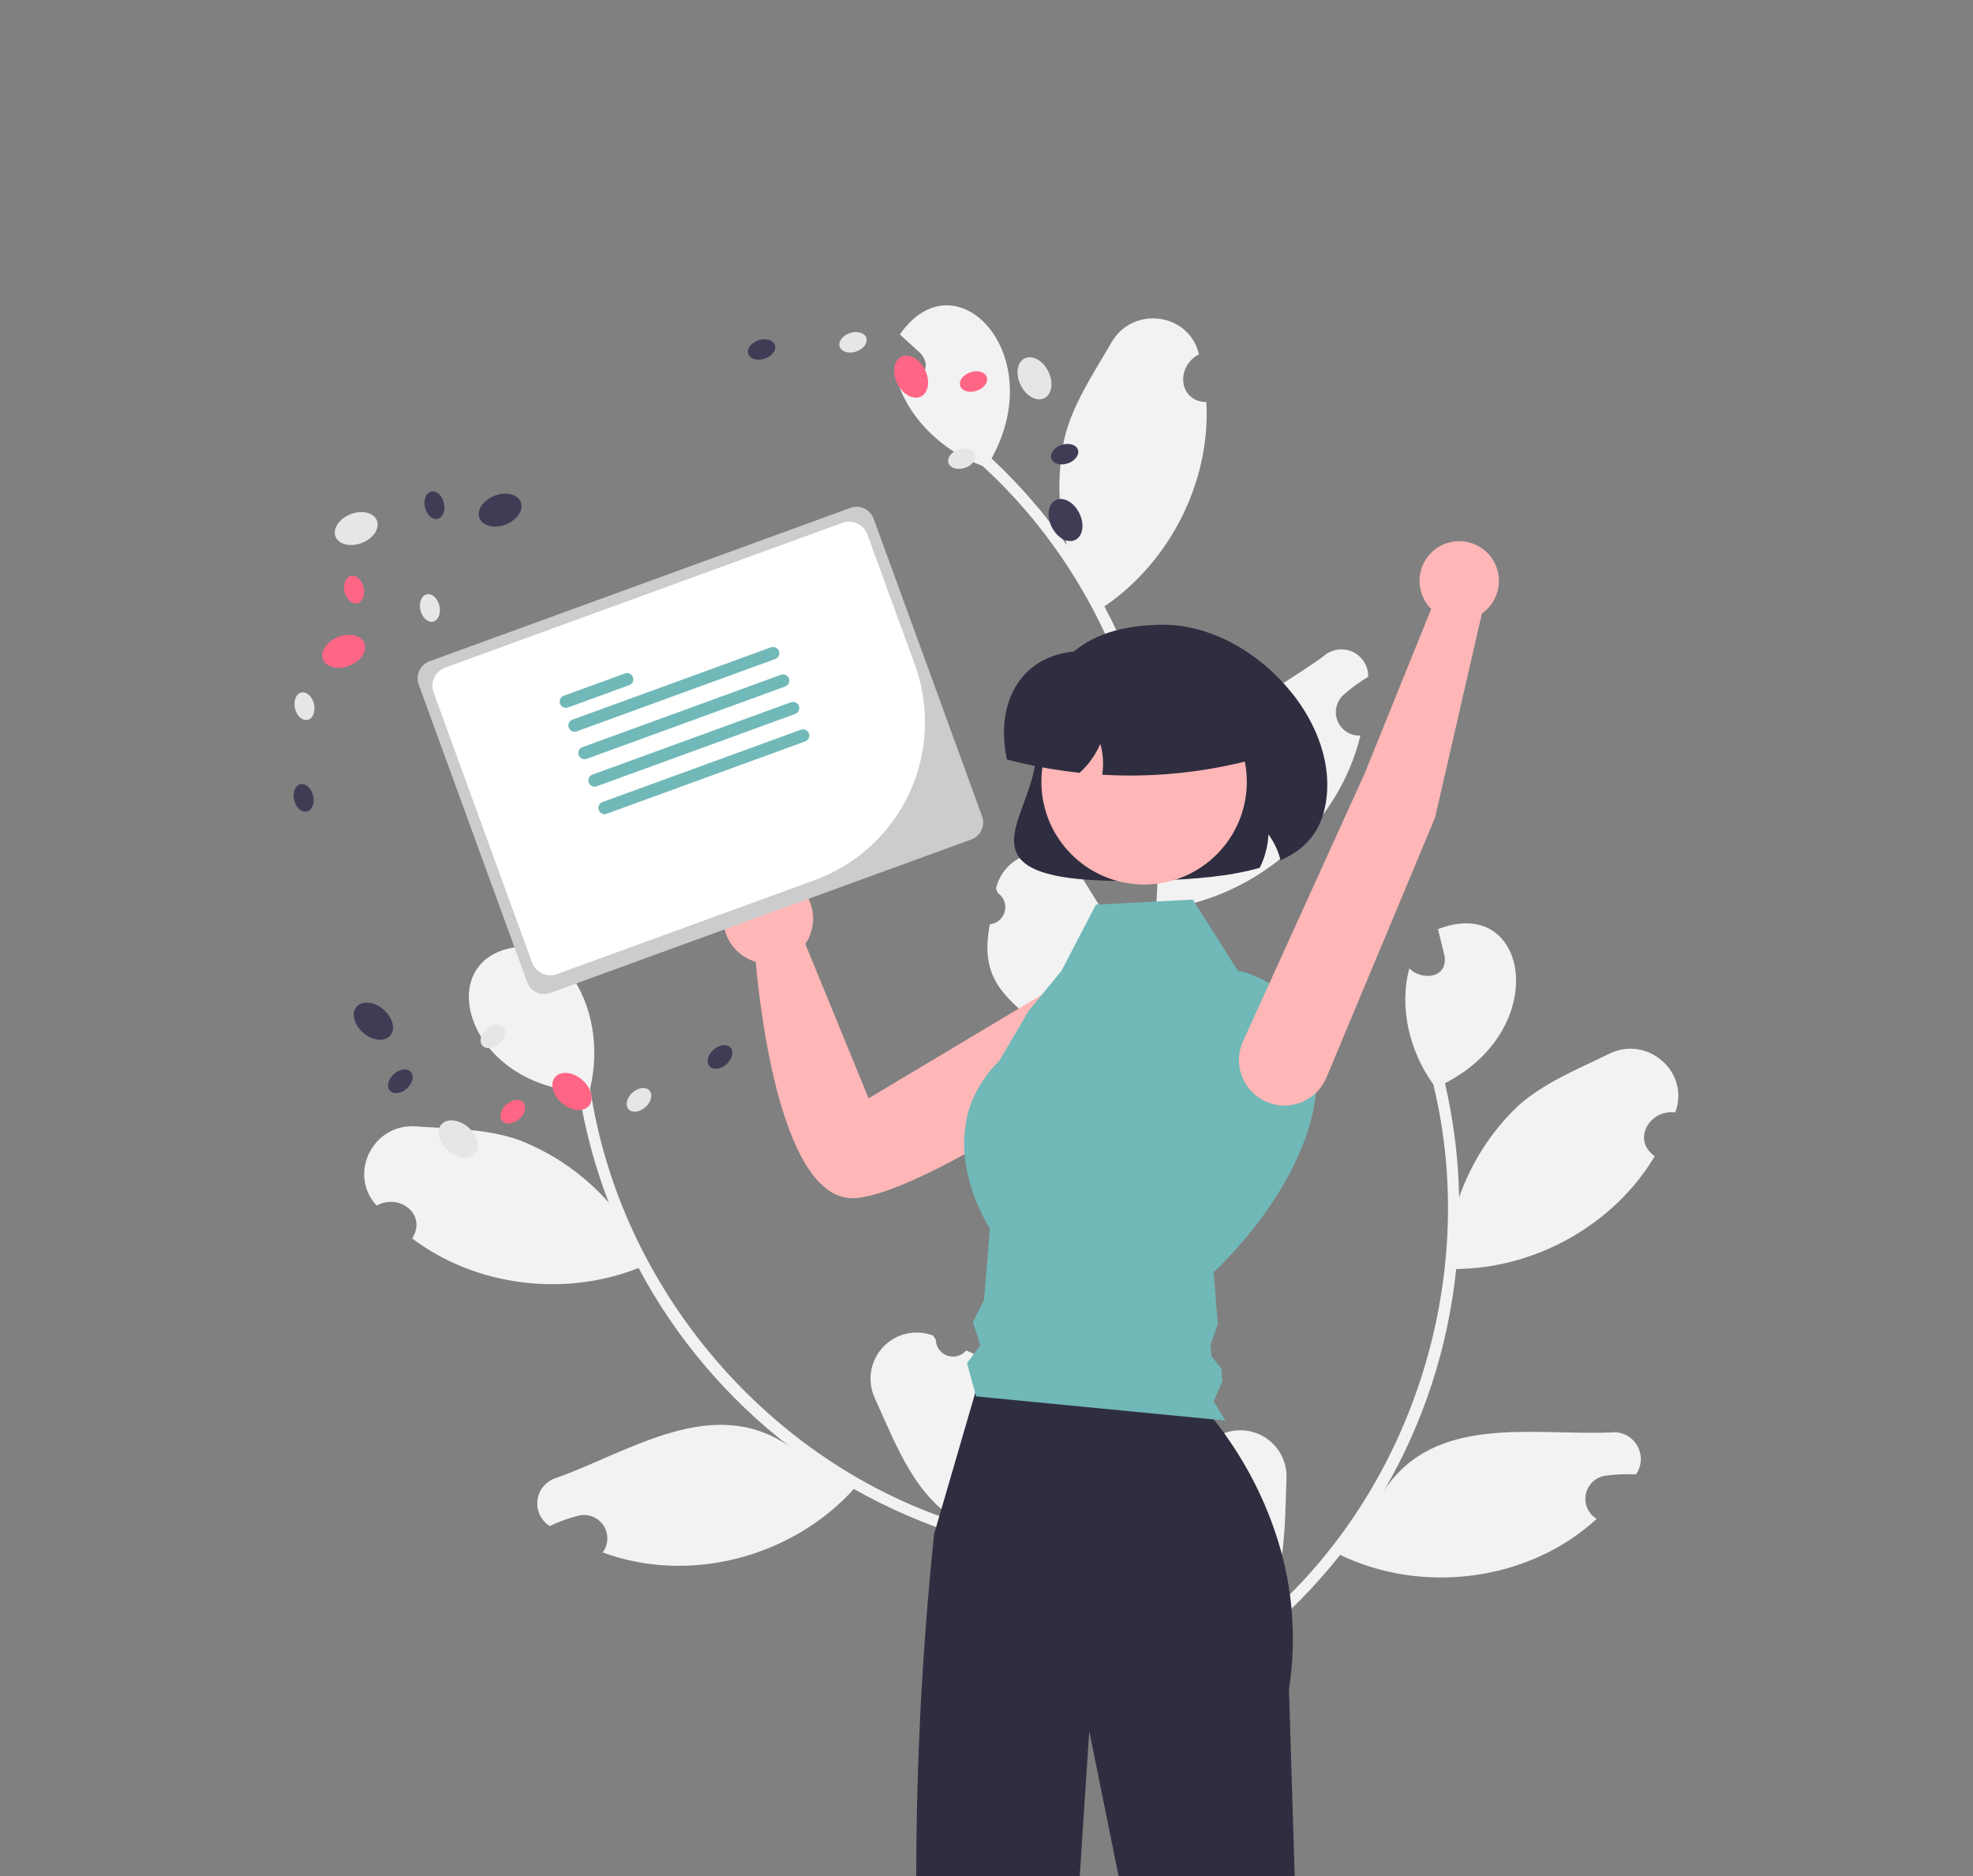 <svg width="672" height="639" viewBox="0 0 672 639" fill="none" xmlns="http://www.w3.org/2000/svg">
<rect x="0" y="0" width="672" height="639" fill="#808080" stroke="none"/>
<g clip-path="url(#clip0_4303_2111)">
<path d="M403.22 500.304C404.278 500.869 405.485 501.096 406.677 500.953C407.868 500.809 408.987 500.303 409.881 499.503C410.776 498.703 411.402 497.647 411.677 496.478C411.951 495.31 411.859 494.086 411.414 492.971C411.533 492.378 411.619 491.952 411.738 491.359C414.028 489.222 416.904 487.817 419.998 487.325C423.091 486.832 426.261 487.275 429.101 488.596C431.941 489.917 434.322 492.057 435.939 494.74C437.555 497.423 438.334 500.527 438.174 503.656C437.449 521.298 438.321 540.336 426.595 554.559C480.114 510.825 504.517 436.322 488.173 369.313C480.153 358.138 476.412 343.292 480.008 329.839C484.522 334.229 493.319 333.05 491.975 325.451C491.254 322.448 490.507 319.454 489.786 316.451C520.612 304.422 528.66 350.256 492.145 368.918C495.108 381.658 496.73 394.672 496.986 407.749C501.108 395.957 507.97 385.313 517.009 376.691C525.76 368.812 537.331 364.179 548.096 358.893C561.195 352.444 575.733 365.23 570.575 378.879C561.855 377.764 555.685 388.186 563.598 393.787C549.7 417.129 523.051 431.964 495.975 432.2C493.237 458.833 484.854 484.577 471.384 507.716C488.68 481.415 522.154 488.987 548.607 487.867C550.362 487.645 552.144 487.94 553.735 488.714C555.326 489.488 556.657 490.708 557.566 492.225C558.475 493.743 558.923 495.492 558.855 497.26C558.786 499.028 558.205 500.738 557.182 502.181C553.702 501.976 550.21 502.118 546.758 502.604C545.135 502.845 543.625 503.582 542.437 504.714C541.248 505.846 540.439 507.318 540.12 508.928C539.801 510.538 539.988 512.208 540.655 513.707C541.322 515.207 542.436 516.464 543.845 517.305C520.64 538.579 484.682 543.152 456.46 529.577C448.116 540.087 438.703 549.702 428.371 558.266L386.414 538.266C386.486 537.728 386.58 537.182 386.667 536.651C390.434 538.747 394.444 540.373 398.606 541.494C394.13 524.431 389.142 514.436 403.218 500.304H403.22Z" fill="#F2F2F2"/>
<path d="M329.088 459.94C328.321 460.863 327.288 461.528 326.131 461.845C324.973 462.162 323.746 462.115 322.616 461.711C321.486 461.307 320.507 460.566 319.812 459.587C319.118 458.609 318.741 457.44 318.732 456.24C318.398 455.736 318.158 455.374 317.824 454.869C314.897 453.754 311.704 453.537 308.653 454.248C305.603 454.959 302.834 456.565 300.702 458.86C298.57 461.155 297.172 464.034 296.687 467.129C296.202 470.223 296.652 473.392 297.98 476.229C305.306 492.295 311.68 510.255 327.905 519.004C261.842 498.689 211.139 438.894 201 370.67C204.212 357.296 202.077 342.135 193.672 331.033C191.148 336.8 182.555 339.027 180.934 331.482C180.469 328.429 180.031 325.375 179.566 322.321C146.48 322.809 156.316 368.293 197.172 371.803C199.234 384.719 202.64 397.384 207.336 409.591C199.071 400.226 188.7 392.956 177.077 388.381C166 384.385 153.536 384.458 141.573 383.623C127.009 382.591 118.368 399.916 128.293 410.612C135.948 406.29 145.593 413.615 140.378 421.787C162.054 438.162 192.33 441.85 217.495 431.855C230.077 455.488 247.552 476.168 268.755 492.516C242.815 474.682 214.67 494.322 189.748 503.262C188.039 503.72 186.5 504.664 185.319 505.981C184.138 507.298 183.365 508.93 183.096 510.678C182.826 512.427 183.071 514.216 183.801 515.827C184.531 517.439 185.714 518.803 187.206 519.753C190.352 518.252 193.639 517.066 197.02 516.214C198.614 515.824 200.29 515.937 201.818 516.538C203.345 517.138 204.65 518.196 205.553 519.567C206.456 520.937 206.912 522.554 206.86 524.194C206.809 525.835 206.251 527.419 205.263 528.73C234.779 539.679 269.806 530.351 290.822 507.133C302.514 513.72 314.859 519.073 327.658 523.108L358.971 488.759C358.702 488.288 358.409 487.818 358.128 487.359C355.43 490.72 352.33 493.739 348.897 496.347C346.606 478.856 347.456 467.719 329.089 459.939L329.088 459.94Z" fill="#F2F2F2"/>
<path d="M337.141 314.798C338.335 314.677 339.463 314.192 340.372 313.409C341.281 312.626 341.928 311.582 342.224 310.419C342.521 309.256 342.452 308.03 342.028 306.907C341.605 305.784 340.846 304.819 339.855 304.141C339.623 303.583 339.457 303.181 339.225 302.623C339.935 299.571 341.539 296.802 343.832 294.668C346.126 292.535 349.004 291.135 352.099 290.648C355.193 290.162 358.362 290.61 361.2 291.936C364.038 293.262 366.415 295.405 368.027 298.091C377.262 313.141 388.6 328.459 386.795 346.804C406.84 280.659 385.559 205.205 334.63 158.691C321.742 153.886 310.359 143.647 305.844 130.474C312.038 131.602 318.684 125.718 313.331 120.159C311.058 118.068 308.769 115.999 306.496 113.908C325.379 86.736 357.615 120.298 337.708 156.148C347.27 165.072 355.872 174.971 363.376 185.684C360.224 173.598 359.986 160.935 362.682 148.738C365.554 137.319 372.576 127.021 378.565 116.631C385.843 103.973 405.041 106.482 408.37 120.689C400.509 124.624 401.198 136.717 410.89 136.955C412.366 164.08 398.515 191.254 376.17 206.546C388.746 230.182 396.14 256.227 397.859 282.946C397.554 251.468 429.564 239.092 450.899 223.412C452.233 222.25 453.876 221.501 455.628 221.256C457.38 221.012 459.165 221.283 460.766 222.036C462.367 222.789 463.714 223.991 464.643 225.497C465.572 227.002 466.043 228.745 465.998 230.514C462.995 232.285 460.176 234.349 457.581 236.677C456.367 237.782 455.525 239.236 455.17 240.838C454.814 242.441 454.963 244.114 455.596 245.628C456.229 247.143 457.315 248.424 458.705 249.297C460.094 250.171 461.72 250.593 463.359 250.505C455.957 281.104 428.656 304.949 397.659 309.414C396.593 322.791 394.139 336.022 390.337 348.891L344.355 355.682C344.115 355.195 343.889 354.689 343.665 354.201C347.961 353.84 352.196 352.954 356.276 351.564C343.047 339.894 333.334 334.379 337.139 314.798L337.141 314.798Z" fill="#F2F2F2"/>
<path d="M383.39 300.054C362.457 300.054 351.102 297.496 347.137 292.036C343.638 287.218 345.984 280.861 348.7 273.5C350.652 268.21 352.864 262.214 352.864 256.279C352.864 227.415 367.5 212.779 396.364 212.779C410.726 212.779 426.146 220.408 437.613 233.187C448.038 244.804 453.231 258.708 451.862 271.333C450.738 281.687 445.919 288.496 436.695 292.763L436.155 293.012L436.002 292.438C435.205 289.466 433.857 286.671 432.028 284.197C431.85 288.08 430.871 291.884 429.153 295.371L429.054 295.569L428.841 295.63C418.402 298.604 406.011 299.41 396.383 299.779C391.697 299.961 387.366 300.053 383.39 300.054Z" fill="#2F2E41"/>
<path d="M389.091 340.272C388.288 337.913 386.935 335.78 385.143 334.049C383.351 332.318 381.173 331.04 378.788 330.32C376.403 329.6 373.881 329.459 371.43 329.909C368.98 330.358 366.672 331.386 364.699 332.906L295.842 374.074L274.296 321.501C276.116 318.83 277.044 315.652 276.946 312.422C276.849 309.192 275.73 306.076 273.752 303.521C271.774 300.965 269.037 299.102 265.935 298.198C262.832 297.295 259.523 297.397 256.482 298.49C253.441 299.583 250.824 301.611 249.007 304.283C247.19 306.955 246.266 310.135 246.367 313.365C246.468 316.595 247.59 319.709 249.571 322.263C251.552 324.816 254.291 326.676 257.395 327.576C258.723 342.736 266.103 410.497 291.778 408.034C313.359 405.964 366.953 370.271 383.6 357.895C386.263 355.917 388.229 353.145 389.216 349.978C390.203 346.811 390.159 343.412 389.091 340.272Z" fill="#FFB6B6"/>
<path d="M440.98 639.279H381.05L371 589.589L367.74 639.279H312.07C312.092 600.257 314.124 561.262 318.16 522.449L318.85 520.099L319.94 516.339L320.63 513.979L332.15 474.419L333.06 471.279H402.43C406.422 475.029 410.104 479.096 413.44 483.439C414.57 484.879 415.75 486.439 416.96 488.119C417.8 489.309 418.67 490.559 419.54 491.869C427.27 503.377 433.048 516.081 436.64 529.469V529.479C437.25 531.769 437.79 534.113 438.26 536.509V536.519C438.68 538.649 439.05 540.809 439.34 543.019C439.56 544.629 439.75 546.259 439.89 547.909C440.724 557.05 440.432 566.259 439.02 575.329L440.98 639.279Z" fill="#2F2E41"/>
<path d="M123.233 184.92C127.125 183.414 129.431 179.998 128.382 177.29C127.334 174.583 123.33 173.609 119.438 175.116C115.546 176.622 113.24 180.039 114.288 182.746C115.336 185.454 119.341 186.427 123.233 184.92Z" fill="#E6E6E6"/>
<path d="M172.241 178.635C176.133 177.129 178.438 173.713 177.39 171.005C176.342 168.298 172.338 167.324 168.446 168.831C164.554 170.337 162.248 173.753 163.296 176.461C164.344 179.168 168.349 180.142 172.241 178.635Z" fill="#3F3D56"/>
<path d="M118.983 226.729C122.875 225.222 125.181 221.806 124.133 219.099C123.084 216.391 119.08 215.418 115.188 216.924C111.296 218.431 108.99 221.847 110.038 224.555C111.086 227.262 115.091 228.236 118.983 226.729Z" fill="#FF6584"/>
<path d="M104.808 245.17C106.593 244.748 107.548 242.324 106.941 239.758C106.333 237.191 104.393 235.453 102.608 235.875C100.822 236.298 99.868 238.721 100.475 241.288C101.083 243.855 103.022 245.593 104.808 245.17Z" fill="#E6E6E6"/>
<path d="M104.519 276.393C106.304 275.97 107.259 273.547 106.652 270.98C106.044 268.414 104.104 266.675 102.319 267.098C100.533 267.521 99.578 269.944 100.186 272.511C100.793 275.077 102.733 276.816 104.519 276.393Z" fill="#3F3D56"/>
<path d="M147.527 211.725C149.312 211.302 150.267 208.879 149.66 206.312C149.052 203.746 147.112 202.007 145.327 202.43C143.541 202.853 142.586 205.276 143.194 207.843C143.801 210.409 145.741 212.148 147.527 211.725Z" fill="#E6E6E6"/>
<path d="M121.714 205.457C123.5 205.035 124.455 202.611 123.847 200.045C123.24 197.478 121.3 195.74 119.514 196.163C117.729 196.585 116.774 199.008 117.381 201.575C117.989 204.142 119.929 205.88 121.714 205.457Z" fill="#FF6584"/>
<path d="M149.074 176.705C150.859 176.283 151.814 173.859 151.207 171.293C150.599 168.726 148.659 166.988 146.874 167.411C145.088 167.833 144.133 170.256 144.741 172.823C145.348 175.39 147.288 177.128 149.074 176.705Z" fill="#3F3D56"/>
<path d="M161.791 392.803C163.673 390.592 162.622 386.607 159.444 383.902C156.266 381.197 152.164 380.796 150.282 383.007C148.401 385.218 149.451 389.203 152.629 391.908C155.807 394.613 159.909 395.014 161.791 392.803Z" fill="#E6E6E6"/>
<path d="M132.932 352.704C134.813 350.494 133.763 346.508 130.585 343.803C127.407 341.098 123.305 340.697 121.423 342.908C119.541 345.119 120.592 349.104 123.77 351.809C126.948 354.514 131.05 354.915 132.932 352.704Z" fill="#3F3D56"/>
<path d="M200.58 376.634C202.462 374.423 201.411 370.438 198.233 367.733C195.055 365.028 190.953 364.627 189.071 366.838C187.19 369.049 188.24 373.034 191.418 375.739C194.596 378.444 198.698 378.845 200.58 376.634Z" fill="#FF6584"/>
<path d="M219.855 377.077C221.823 375.321 222.427 372.787 221.205 371.418C219.984 370.049 217.398 370.363 215.43 372.12C213.462 373.876 212.858 376.41 214.079 377.778C215.301 379.147 217.887 378.833 219.855 377.077Z" fill="#E6E6E6"/>
<path d="M247.448 362.467C249.416 360.71 250.021 358.177 248.799 356.808C247.577 355.439 244.992 355.753 243.024 357.509C241.056 359.266 240.451 361.799 241.673 363.168C242.895 364.537 245.481 364.223 247.448 362.467Z" fill="#3F3D56"/>
<path d="M170.097 355.438C172.065 353.682 172.669 351.148 171.448 349.779C170.226 348.411 167.64 348.725 165.672 350.481C163.705 352.237 163.1 354.771 164.322 356.14C165.543 357.509 168.129 357.195 170.097 355.438Z" fill="#E6E6E6"/>
<path d="M176.878 381.118C178.846 379.362 179.451 376.828 178.229 375.459C177.007 374.09 174.421 374.404 172.454 376.161C170.486 377.917 169.881 380.451 171.103 381.819C172.325 383.188 174.91 382.874 176.878 381.118Z" fill="#FF6584"/>
<path d="M138.573 370.752C140.541 368.995 141.146 366.462 139.924 365.093C138.702 363.724 136.117 364.038 134.149 365.794C132.181 367.551 131.576 370.084 132.798 371.453C134.02 372.822 136.606 372.508 138.573 370.752Z" fill="#3F3D56"/>
<path d="M355.684 135.623C358.289 134.342 358.908 130.267 357.066 126.522C355.224 122.777 351.619 120.78 349.014 122.061C346.409 123.342 345.79 127.417 347.632 131.162C349.474 134.907 353.079 136.904 355.684 135.623Z" fill="#E6E6E6"/>
<path d="M366.239 183.887C368.844 182.605 369.463 178.531 367.621 174.786C365.779 171.041 362.174 169.043 359.569 170.325C356.963 171.606 356.345 175.68 358.186 179.426C360.028 183.171 363.633 185.168 366.239 183.887Z" fill="#3F3D56"/>
<path d="M313.66 135.053C316.266 133.771 316.885 129.697 315.043 125.952C313.201 122.207 309.596 120.209 306.991 121.491C304.385 122.772 303.767 126.847 305.608 130.592C307.45 134.337 311.055 136.334 313.66 135.053Z" fill="#FF6584"/>
<path d="M291.577 119.736C294.081 118.906 295.642 116.821 295.065 115.079C294.487 113.338 291.99 112.599 289.486 113.429C286.983 114.259 285.421 116.344 285.999 118.085C286.576 119.827 289.074 120.566 291.577 119.736Z" fill="#E6E6E6"/>
<path d="M260.444 122.181C262.948 121.351 264.51 119.266 263.932 117.525C263.355 115.783 260.857 115.044 258.353 115.874C255.85 116.704 254.288 118.789 254.866 120.53C255.443 122.272 257.941 123.011 260.444 122.181Z" fill="#3F3D56"/>
<path d="M328.632 159.359C331.136 158.529 332.697 156.444 332.12 154.702C331.542 152.961 329.045 152.222 326.541 153.052C324.037 153.882 322.476 155.967 323.053 157.708C323.631 159.45 326.128 160.189 328.632 159.359Z" fill="#E6E6E6"/>
<path d="M332.616 133.099C335.12 132.269 336.681 130.184 336.104 128.442C335.527 126.701 333.029 125.962 330.525 126.792C328.022 127.622 326.46 129.707 327.038 131.448C327.615 133.19 330.113 133.929 332.616 133.099Z" fill="#FF6584"/>
<path d="M363.655 157.831C366.159 157.001 367.721 154.917 367.143 153.175C366.566 151.433 364.068 150.694 361.564 151.524C359.061 152.354 357.499 154.439 358.077 156.181C358.654 157.922 361.152 158.661 363.655 157.831Z" fill="#3F3D56"/>
<path d="M373.264 308.089L406.28 306.389L421.616 330.62C421.616 330.62 450.469 335.444 448.469 369.444C446.469 403.444 413.363 433.279 413.363 433.279L414.778 450.985L412.32 458.007L412.636 461.951L415.988 466.127L416.334 470.446L413.363 477.279L417.403 483.822L332.469 475.593L329.363 464.279L333.894 458.203L331.363 450.279L335.168 442.657L337.151 418.446C337.151 418.446 315.447 385.838 340.363 361.279L350.363 344.279L361.552 330.628L373.264 308.089Z" fill="#71B8B8"/>
<path d="M389.68 301.248C409.001 301.248 424.664 285.585 424.664 266.264C424.664 246.942 409.001 231.279 389.68 231.279C370.358 231.279 354.695 246.942 354.695 266.264C354.695 285.585 370.358 301.248 389.68 301.248Z" fill="#FFB6B6"/>
<path d="M384.994 264.142C381.979 264.142 378.966 264.057 375.955 263.887L375.417 263.857L375.488 263.323C375.931 259.984 375.682 256.589 374.754 253.35C373.179 257.038 370.836 260.347 367.881 263.057L367.714 263.21L367.49 263.186C359.311 262.291 351.207 260.813 343.239 258.763L342.934 258.685L342.873 258.376C342.278 255.454 341.97 252.48 341.953 249.498C341.953 240.182 345.331 232.341 351.464 227.42C358.139 222.063 367.708 220.416 378.418 222.778H412.663C416.428 222.783 420.037 224.28 422.699 226.942C425.362 229.604 426.859 233.214 426.863 236.979V258.665L426.49 258.762C412.945 262.322 398.999 264.13 384.994 264.142Z" fill="#2F2E41"/>
<path d="M146.281 225.229C144.748 225.79 143.5 226.935 142.811 228.415C142.122 229.895 142.047 231.587 142.605 233.122L179.548 334.491C180.109 336.024 181.254 337.272 182.734 337.961C184.214 338.65 185.906 338.724 187.441 338.167L330.824 285.912C332.357 285.351 333.605 284.205 334.294 282.726C334.983 281.246 335.057 279.553 334.5 278.019L297.557 176.65C296.996 175.117 295.85 173.869 294.371 173.18C292.891 172.491 291.198 172.417 289.664 172.974L146.281 225.229Z" fill="#CCCCCC"/>
<path d="M277.463 299.772L189.697 331.757C188.046 332.357 186.224 332.277 184.632 331.535C183.039 330.794 181.806 329.45 181.203 327.8L147.695 235.86C147.096 234.208 147.175 232.387 147.917 230.794C148.659 229.202 150.002 227.968 151.652 227.365L286.933 178.063C288.584 177.463 290.406 177.543 291.999 178.284C293.591 179.026 294.825 180.37 295.428 182.02L311.618 226.444C316.795 240.698 316.106 256.424 309.703 270.171C303.3 283.917 291.705 294.563 277.463 299.772Z" fill="white"/>
<path d="M214.311 233.352L193.455 240.953C193.193 241.048 192.916 241.091 192.638 241.079C192.359 241.067 192.086 241 191.834 240.882C191.582 240.765 191.355 240.599 191.167 240.394C190.979 240.189 190.833 239.948 190.738 239.687C190.642 239.425 190.599 239.147 190.611 238.869C190.623 238.591 190.69 238.318 190.808 238.066C190.925 237.813 191.091 237.587 191.296 237.399C191.502 237.21 191.742 237.065 192.003 236.969L212.859 229.368C213.388 229.176 213.971 229.201 214.48 229.438C214.99 229.676 215.384 230.106 215.577 230.634C215.769 231.162 215.744 231.745 215.507 232.255C215.269 232.765 214.839 233.159 214.311 233.352Z" fill="#71B8B8"/>
<path d="M264.027 224.459L196.418 249.099C196.157 249.194 195.879 249.237 195.6 249.226C195.322 249.214 195.049 249.147 194.796 249.03C194.544 248.912 194.317 248.746 194.128 248.541C193.94 248.336 193.794 248.095 193.698 247.834C193.603 247.572 193.56 247.294 193.572 247.016C193.584 246.737 193.651 246.464 193.769 246.212C193.887 245.959 194.053 245.732 194.259 245.544C194.464 245.356 194.705 245.21 194.967 245.115L262.575 220.476C262.837 220.38 263.114 220.338 263.392 220.35C263.671 220.362 263.944 220.428 264.196 220.546C264.448 220.663 264.675 220.83 264.863 221.035C265.051 221.24 265.197 221.48 265.293 221.742C265.388 222.003 265.431 222.281 265.419 222.559C265.407 222.837 265.34 223.11 265.222 223.363C265.105 223.615 264.939 223.842 264.734 224.03C264.528 224.218 264.288 224.364 264.027 224.459Z" fill="#71B8B8"/>
<path d="M267.438 233.81L199.83 258.449C199.568 258.545 199.291 258.587 199.013 258.575C198.734 258.563 198.461 258.497 198.209 258.379C197.957 258.262 197.73 258.096 197.542 257.89C197.354 257.685 197.208 257.445 197.113 257.183C197.017 256.922 196.974 256.644 196.986 256.366C196.998 256.088 197.065 255.815 197.183 255.563C197.3 255.31 197.466 255.083 197.671 254.895C197.877 254.707 198.117 254.561 198.378 254.466L265.987 229.826C266.515 229.635 267.097 229.66 267.606 229.898C268.115 230.136 268.509 230.565 268.702 231.093C268.894 231.621 268.869 232.204 268.632 232.713C268.395 233.222 267.966 233.617 267.438 233.81Z" fill="#71B8B8"/>
<path d="M270.847 243.16L203.239 267.8C202.977 267.895 202.699 267.939 202.421 267.927C202.142 267.915 201.869 267.849 201.617 267.731C201.364 267.614 201.137 267.448 200.949 267.242C200.76 267.037 200.614 266.797 200.519 266.535C200.423 266.273 200.381 265.995 200.393 265.717C200.405 265.438 200.472 265.165 200.589 264.913C200.707 264.66 200.874 264.433 201.079 264.245C201.285 264.057 201.525 263.912 201.787 263.816L269.395 239.177C269.657 239.082 269.935 239.039 270.213 239.051C270.491 239.063 270.764 239.13 271.016 239.247C271.269 239.365 271.495 239.531 271.683 239.736C271.872 239.941 272.017 240.181 272.113 240.443C272.208 240.704 272.251 240.982 272.239 241.26C272.227 241.538 272.16 241.811 272.043 242.064C271.925 242.316 271.759 242.543 271.554 242.731C271.349 242.919 271.109 243.065 270.847 243.16Z" fill="#71B8B8"/>
<path d="M274.251 252.512L206.643 277.151C206.114 277.344 205.531 277.319 205.022 277.081C204.512 276.844 204.118 276.414 203.925 275.885C203.733 275.357 203.758 274.774 203.995 274.265C204.233 273.755 204.663 273.361 205.191 273.168L272.799 248.529C273.061 248.433 273.338 248.39 273.617 248.402C273.895 248.414 274.168 248.481 274.42 248.599C274.672 248.716 274.899 248.882 275.087 249.087C275.275 249.293 275.421 249.533 275.517 249.794C275.612 250.056 275.655 250.334 275.643 250.612C275.631 250.89 275.564 251.163 275.447 251.415C275.329 251.668 275.163 251.894 274.958 252.082C274.753 252.271 274.512 252.417 274.251 252.512Z" fill="#71B8B8"/>
<path d="M488.776 278.479L451.76 367.059C450.181 370.807 447.191 373.784 443.436 375.347C439.681 376.91 435.462 376.935 431.69 375.415C429.738 374.628 427.967 373.453 426.484 371.96C425.002 370.467 423.839 368.687 423.066 366.73C422.294 364.773 421.928 362.679 421.991 360.575C422.055 358.472 422.546 356.404 423.434 354.497L464.706 263.663L487.457 207.411C485.491 205.45 484.177 202.932 483.692 200.198C483.207 197.464 483.576 194.647 484.748 192.13C485.919 189.612 487.838 187.517 490.242 186.128C492.647 184.739 495.42 184.124 498.186 184.366C500.952 184.608 503.577 185.696 505.703 187.482C507.829 189.268 509.354 191.665 510.071 194.347C510.787 197.03 510.661 199.868 509.708 202.476C508.755 205.084 507.023 207.336 504.746 208.925L488.776 278.479Z" fill="#FFB6B6"/>
</g>
<defs>
<clipPath id="clip0_4303_2111">
<rect width="672" height="639" fill="white"/>
</clipPath>
</defs>
</svg>
